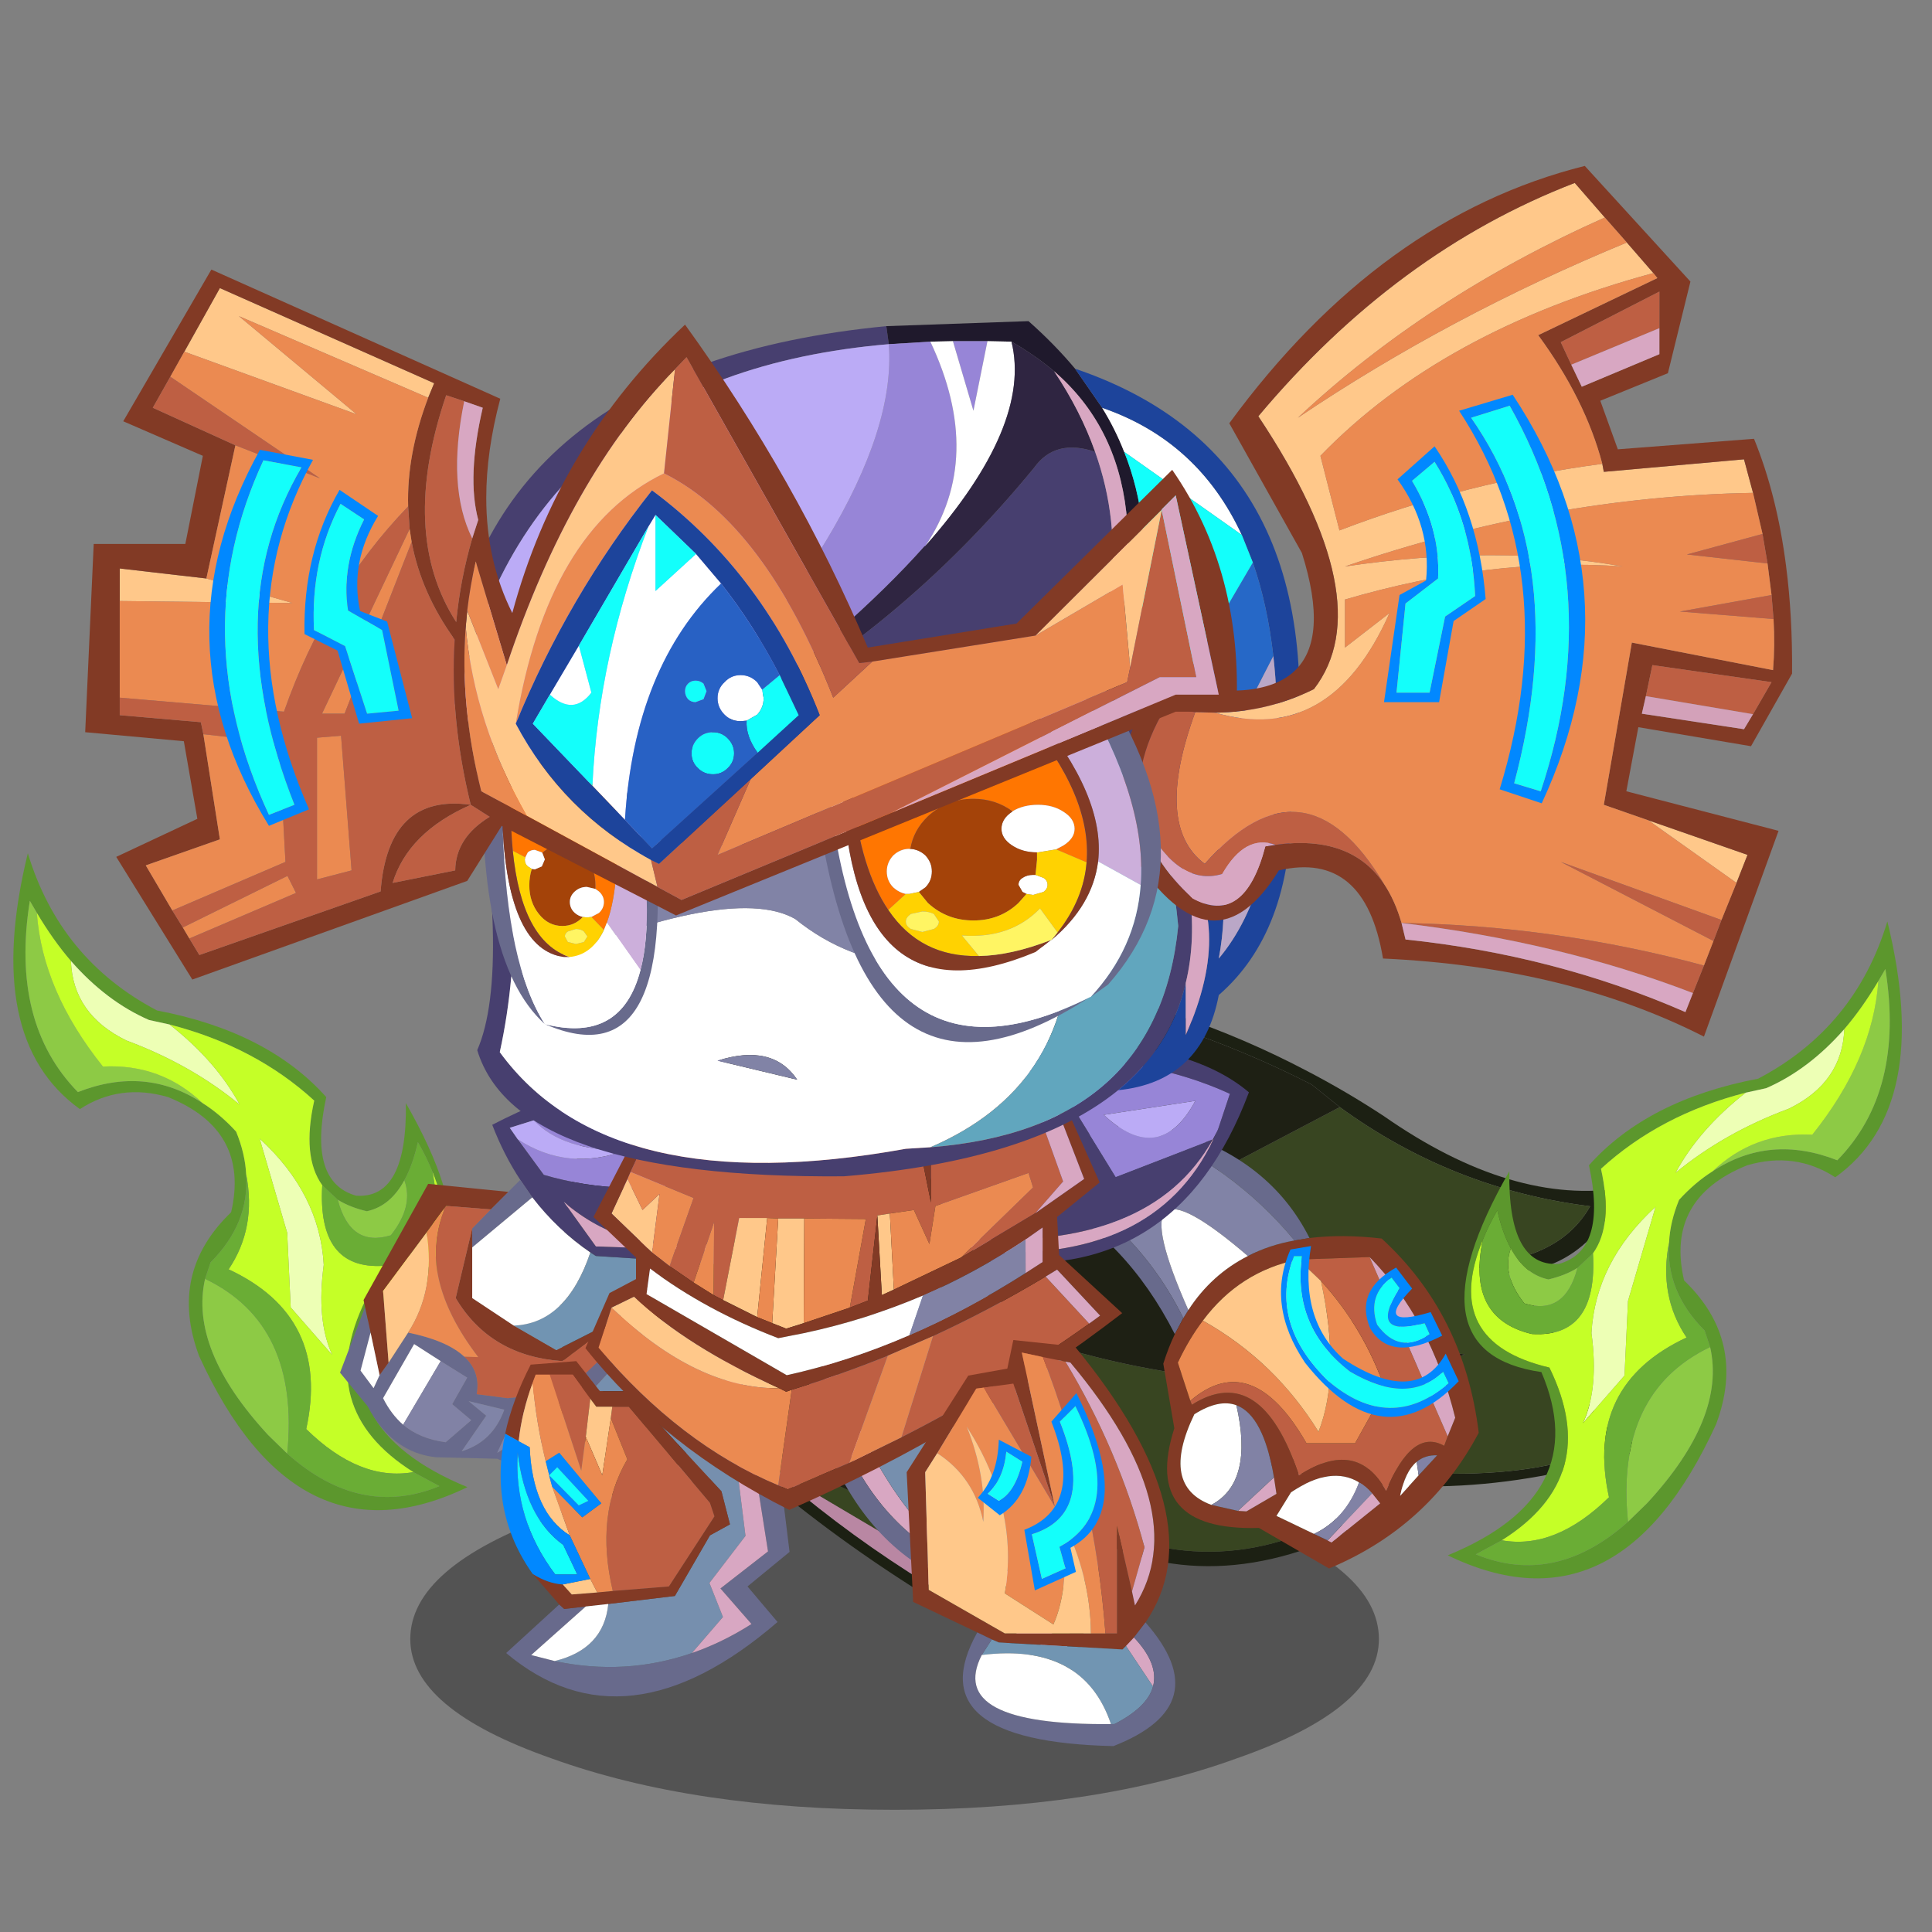 <svg xmlns:ffdec="https://www.free-decompiler.com/flash" xmlns:xlink="http://www.w3.org/1999/xlink" ffdec:objectType="frame" height="90" width="90" xmlns="http://www.w3.org/2000/svg"><rect width="100%" height="100%" fill="#808080" stroke="none"/><use ffdec:characterId="30" height="183.2" transform="matrix(.418 0 0 .418 -1.946 7.729)" width="226.95" xlink:href="#a"/><defs><g id="a" transform="translate(4.65 -18.5)"><use ffdec:characterId="1" height="9.35" transform="matrix(2.172 0 0 4.092 45.729 163.443)" width="49.7" xlink:href="#b"/><use ffdec:characterId="6" height="69.9" transform="matrix(-1.116 0 0 1.116 52.1 95.1)" width="50.85" xlink:href="#c"/><use ffdec:characterId="11" height="74.4" transform="translate(60.43 103.637) scale(1.116)" width="110.95" xlink:href="#d"/><use ffdec:characterId="13" height="52.65" transform="translate(103.2 116.05) scale(1.116)" width="55.2" xlink:href="#e"/><use ffdec:characterId="15" height="30.15" transform="translate(90 143.45) scale(1.116)" width="30.35" xlink:href="#f"/><use ffdec:characterId="17" height="41.25" transform="translate(37.9 117.55) scale(1.116)" width="42.2" xlink:href="#g"/><use ffdec:characterId="19" height="38.25" transform="translate(55.8 146.4) scale(1.116)" width="28.85" xlink:href="#h"/><use ffdec:characterId="21" height="43.8" transform="translate(65.25 119.4) scale(1.116)" width="53.6" xlink:href="#i"/><use ffdec:characterId="23" height="40.55" transform="translate(101.05 149.35) scale(1.116)" width="26.8" xlink:href="#j"/><use ffdec:characterId="29" height="100.9" transform="translate(9.5 18.5) scale(1.116)" width="170.45" xlink:href="#k"/><use ffdec:characterId="6" height="69.9" transform="translate(161.35 102.7) scale(1.116)" width="50.85" xlink:href="#c"/></g><g id="l" fill-rule="evenodd"><path d="M26.45 24.95q5.7-3.75 12.45-1.1 6.75-6.9 4.8-19.1l-.7 1.2q-1.6 2.7-3.4 4.8-3.55 4.05-7.8 5.9l-2.05.45q-8.55 2.2-14.45 7.6 1.25 5.6-.8 8.45l-1.55 1.45q-1.2.75-2.9 1.15-2.35-.5-3.75-3.1-.85-1.55-1.35-3.8-.9 1.55-1.45 2.95Q-.7 42 10.15 44.55 15.5 55.45 5.4 61.8l-2.6 1.4q7.9 3.25 15.2-3.25l1.9-1.85q7.9-8.55 6.3-15.6l-.55-1.65q-3.9-3.9-3.55-8.8.1-2.05 1-4.25 1.6-1.75 3.35-2.85M11 34.2h.1q4.85-1.35 3-9.85Q19.95 17.8 31 15.7 40.7 10.6 43.9 0q4.55 18.55-5.2 25.55-4-2.6-8.8-1.2-8.2 3.3-6.3 11.5 6.3 6.05 3.2 14.35Q17.05 71.55 0 63.3q14.6-6 9.35-18.3-13.55-1.95-3.2-20.05Q6 34.45 11 34.2" fill="#5c972d"/><path d="m43 5.95.7-1.2q1.95 12.2-4.8 19.1-6.75-2.65-12.45 1.1Q30.6 21 36.4 21.3q6.05-7.55 6.6-15.35M26.2 42.5q1.6 7.05-6.3 15.6L18 59.95q-1.3-12.9 8.2-17.45M6.3 32.65q1.4 2.6 3.75 3.1 1.7-.4 2.9-1.15-1.25 4.8-5.3 3.55-2.3-2.9-1.35-5.5" fill="#8dca45"/><path d="m29.75 17.1 2.05-.45q4.25-1.85 7.8-5.9-.2 5.35-5.55 7.95-6.45 2.4-11.3 6.4 2.35-4.35 7-8m-12.1 28.25L13.5 50.1q1.6-3.45.85-9 .4-7.1 6.4-12.6L18 37.9l-.35 7.45" fill="#edffb5"/><path d="M26.45 24.95q-1.75 1.1-3.35 2.85-.9 2.2-1 4.25-1.05 5.35 1.75 9.5-10.2 4.75-7.75 15.95-5.35 5.25-10.7 4.3 10.1-6.35 4.75-17.25Q-.7 42 3.5 31.8q-1.65 7.85 4.9 9.4 6.6.4 6.1-8.05 2.05-2.85.8-8.45 5.9-5.4 14.45-7.6-4.65 3.65-7 8 4.85-4 11.3-6.4 5.35-2.6 5.55-7.95 1.8-2.1 3.4-4.8-.55 7.8-6.6 15.35-5.8-.3-9.95 3.65m-8.8 20.4L18 37.9l2.75-9.4q-6 5.5-6.4 12.6.75 5.55-.85 9l4.15-4.75" fill="#c5ff27"/><path d="M22.1 32.05q-.35 4.9 3.55 8.8l.55 1.65q-9.5 4.55-8.2 17.45-7.3 6.5-15.2 3.25l2.6-1.4q5.35.95 10.7-4.3-2.45-11.2 7.75-15.95-2.8-4.15-1.75-9.5M3.5 31.8q.55-1.4 1.45-2.95.5 2.25 1.35 3.8-.95 2.6 1.35 5.5 4.05 1.25 5.3-3.55l1.55-1.45q.5 8.45-6.1 8.05-6.55-1.55-4.9-9.4" fill="#6aad35"/></g><g id="m" fill-rule="evenodd"><path d="M41.15 69.8q1.2-6.8-2.55-14.65 14.25 9.45 28.15 2.8L61.9 52.4l-3.25-1.9q25.85 5.1 36.8-.6L92.6 47q-4-9.55-10.85-15 8.5-.4 11.55-5.8-13.75-1.7-25-9.9l-2.8-2.25Q39.65.85 7.45 3.35L8.7 2.2q32-2.25 56.15 10.4 4.05 2.1 7.85 4.6 12.9 9 24 7.15-3.9 8.5-11.95 8.5 5.5 5.45 8.3 12.7Q95.4 50 99.6 50.1q-18.1 6.5-35.9 2.65l5.45 5.95Q53.6 66.1 40.5 57.6q4.3 9 .8 15.4Q20.25 62.65 5.2 48.35q-4.55 4.9-6.5 10.7-13.4-14.9-5.15-43.15l1.5-1.3Q-9.9 29.7-8.5 40.65q1.2 9.4 7.1 15.8 1.35-4.2 4.1-7.15l2.85-2.5 5.5 5.2Q24.6 63.95 40.9 71.15l.25-1.35" fill="#1c2013" transform="translate(9.6 -1.85)"/><path d="M68.3 16.3q11.25 8.2 25 9.9-3.05 5.4-11.55 5.8 6.85 5.45 10.85 15l2.85 2.9q-10.95 5.7-36.8.6l3.25 1.9 4.85 5.55q-13.9 6.65-28.15-2.8Q42.35 63 41.15 69.8L11.05 52l-5.5-5.2q15.25 10.4 30.5 12.95l-11.2-9.35 8.9 3.35q-7.9-6.1-9.05-14.35 7.95 7.9 20.2 11.15L39.75 40.1q22.4 6.7 41.05.9-17.35-2.5-26.3-17.45l13.8-7.25" fill="#384521" transform="translate(9.6 -1.85)"/><path d="M5.55 46.8 2.7 49.3q-6.9-.7-11.2-8.65Q-9.9 29.7-4.95 14.6L7.45 3.35q32.2-2.5 58.05 10.7l2.8 2.25-13.8 7.25Q63.45 38.5 80.8 41q-18.65 5.8-41.05-.9l5.15 10.45Q32.65 47.3 24.7 39.4q1.15 8.25 9.05 14.35l-8.9-3.35 11.2 9.35Q20.8 57.2 5.55 46.8" fill="#1e2014" transform="translate(9.6 -1.85)"/><path d="m41.15 69.8-.25 1.35Q24.6 63.95 11.05 52l30.1 17.8" fill="#b987a3" transform="translate(9.6 -1.85)"/><path d="M2.7 49.3q-2.75 2.95-4.1 7.15-5.9-6.4-7.1-15.8 4.3 7.95 11.2 8.65" fill="#2e361d" transform="translate(9.6 -1.85)"/></g><g id="n" fill-rule="evenodd"><path d="m21.05 8.45 3.25.4.5.1q9.55 2.85 13.5 10.7l-1.5.25q-6.15-7.45-15.75-11.45m3.8 20.8Q20 19.7 11.5 15.25l.65-1.65q9.05 4.95 13.55 14.05l-.85 1.6" fill="#686a8c"/><path d="m36.8 19.9 1.5-.25q3.3-.4 7.2.05 8.25 7.55 9.7 19.4-5 9.4-14.95 13.55l-7-4.05q-11.75.35-8.45-9.95l-1.1-6.45q.5-1.6 1.15-2.95l.85-1.6.5-.8q2.3-3.55 5.95-5.4 2.1-1.1 4.65-1.55m-9.15 8q-1.4 1.85-2.5 4.2l1.25 3.8.15.4q6.9-4.35 10.7 7.05 5.8-3.75 8.7 1.55 2.6-6.3 5.8-4.5l.35-.95.75-1.85q-2.4-9.75-8.55-16.05l-7.1.25q-5.85 1.15-9.55 6.1M49.2 43.35l1.85-2q-1.2-.05-2.05.65-1.15.95-1.65 3.4l1.85-2.05M38.75 49.2l1.35.65.4.2 4.85-3.9-.8-1q-.6-.7-1.3-1.1-2.8-1.7-6.8 1L35 47.4l3.75 1.8m-4-5.65q-1.05-6.2-3.75-7.2-1.75-.65-4.2.9-3.45 7.15 1.7 9.05l2.65.6.85.05 3-1.75-.25-1.65" fill="#823a25"/><path d="m26.4 35.9-1.25-3.8q1.1-2.35 2.5-4.2 7.2 4.05 11.55 11.1 2.25-5.75.25-15.05 4.25 4.65 6.4 10.8l-3 5.4H38q-5.45-9.5-11.6-4.25" fill="#eb8a51"/><path d="M21.05 8.45q9.6 4 15.75 11.45-2.55.45-4.65 1.55Q18.7 9.9 26.2 26.85l-.5.8q-4.5-9.1-13.55-14.05 2.65-5.3 8.9-5.15" fill="#8183a6"/><path d="M32.15 21.45q-3.65 1.85-5.95 5.4-7.5-16.95 5.95-5.4M49 42l.2 1.35-1.85 2.05q.5-2.45 1.65-3.4m-10.25 7.2L35 47.4l1.45-2.35q4-2.7 6.8-1-1.35 3.65-4.5 5.15M28.5 46.3q-5.15-1.9-1.7-9.05 2.45-1.55 4.2-.9 1.75 7.7-2.5 9.95" fill="#fff"/><path d="M26.4 35.9q6.15-5.25 11.6 4.25h4.85l3-5.4q-2.15-6.15-6.4-10.8L37.2 21.8l7.1-.25 7.8 17.9-.35.95q-3.2-1.8-5.8 4.5-2.9-5.3-8.7-1.55-3.8-11.4-10.7-7.05l-.15-.4" fill="#be5f43"/><path d="M39.45 23.95q2 9.3-.25 15.05-4.35-7.05-11.55-11.1 3.7-4.95 9.55-6.1l2.25 2.15" fill="#ffc88a"/><path d="M44.3 21.55q6.15 6.3 8.55 16.05l-.75 1.85-7.8-17.9m.25 23.6.8 1-4.85 3.9-.4-.2 4.45-4.7m-9.8-1.6L35 45.2l-3 1.75-.85-.05 3.6-3.35" fill="#d8a7c2"/><path d="M49.2 43.35 49 42q.85-.7 2.05-.65l-1.85 2m-9.1 6.5-1.35-.65q3.15-1.5 4.5-5.15.7.4 1.3 1.1l-4.45 4.7M31 36.35q2.7 1 3.75 7.2l-3.6 3.35-2.65-.6q4.25-2.25 2.5-9.95" fill="#8182a5"/><path d="m29.1 8.95.1-.25 1.15-3.45q-8.05-3.7-18.65-3.5l7.25 11.8 9.7-3.75q-6.2 11.15-24.9 9.9-7.6-9.7.3-17.4L6.5.25Q24.95-1.1 32.25 5.1 25 24.45 5.65 21.85l-.8-.85q17.9 1.3 23.85-11.2v-.05l.4-.8" fill="#473f6f"/><path d="m28.65 9.8-9.7 3.75-7.25-11.8q10.6-.2 18.65 3.5L29.2 8.7l-.1.25-.45.85m-10.9-2.45q5.6 5.2 9.15-1.4l-9.15 1.4" fill="#9785d7"/><path d="M28.7 9.8Q22.75 22.3 4.85 21l-1.1-1.3q18.7 1.25 24.9-9.9h.05" fill="#d8a7c2"/><path d="m17.75 7.35 9.15-1.4q-3.55 6.6-9.15 1.4" fill="#bbabf6"/><path d="m47.3 24.65-.8-1.05q-2.45 1.75-1.45 4.7 2.2 3.05 5.25.95l-.5-1.1q-5.75 1.55-2.5-3.5m1.25.05q-4 4.1 1.85 2.35l1.15 2.35q-5.2 2.7-7.2-.75-1.55-3.75 2.6-6.05l1.6 2.1m-11-3.25h-.8q-2.55 6.65 3.4 12.45 6.2 5.3 12.05.25L51.65 33q-3.5 3.4-9.3 0-5.8-4.45-4.8-11.55m.9-1q-1.2 7.3 3.2 11.25 7.3 4.8 10.25-.5l1.3 2.75q-7.6 7.95-15.35-1.85-3.9-5.8-1.45-11.3l2.05-.35" fill="#0188ff"/><path d="M47.3 24.65q-3.25 5.05 2.5 3.5l.5 1.1q-3.05 2.1-5.25-.95-1-2.95 1.45-4.7l.8 1.05m-9.75-3.2q-1 7.1 4.8 11.55 5.8 3.4 9.3 0l.55 1.15q-5.85 5.05-12.05-.25-5.95-5.8-3.4-12.45h.8" fill="#13fffb"/></g><g id="o" fill-rule="evenodd"><path d="m1.45 8 .95-1.2q2.95 9.4 7.7 15.5l12.85 7.85-3.05-.25-9.7-5.3Q3.5 18.85 1.45 8" fill="#d8a7c2"/><path d="M19.9 29.9q-4-.6-9.55-2.65Q3 22 0 9.95L1.45 8Q3.5 18.85 10.2 24.6l9.7 5.3" fill="#686a8c"/><path d="M2.4 6.8q10.95-13 22.15-1.15 12.35 24.55-1.6 24.5L10.1 22.3Q5.35 16.2 2.4 6.8" fill="#768fae"/></g><g id="p" fill-rule="evenodd"><path d="M19.35 6.55 37 .7v11.75q-8.6 1.9-16.65-.45l-2.6-3.55q5 3.25 10.75 1.1-6.3.05-9.15-3" fill="#9785d7"/><path d="m17.75 8.45 2.6 3.55q8.05 2.35 16.65.45V.7L19.35 6.55l-2.4.75.8 1.15M18 12.5Q16.35 10 15.2 7q10.05-5.2 22.5-7 8.95 8.6.1 20.95l-4.3-.3-1.85-.15-6.1-.4-.55-.35q-3.3-2.25-5.8-5.5L18 12.5m19 6.4q-8.55 1.05-14.65-4.2l3.2 4.45 11.45.4v-.65" fill="#473f6f"/><path d="M37 18.9v.65l-11.45-.4-3.2-4.45q6.1 5.25 14.65 4.2" fill="#d8a7c2"/><path d="m18 12.5 1.2 1.75-6 5v-1.9l1.85-1.9 1.75-1.75 1.2-1.2m13.65 8 1.85.15-2.85 2.8-.9.9-2.25 2.2-.2.1-1.75.85 6.1-7m-10.4 16Q19.3 42 15.7 40.35l-6.1-.15q-4.4-.45-6.85-5.1L0 31.75l2.5-6.55.55 2.55-1 3.8 1.3 1.75.6-1.3.9-1.25 1.95-3q3.9.8 5.6 2.4 1.65 1.5 1.25 3.75l3.1.4q2.85-.4 3.95 1l.55 1.2m-11.2-5.9L7.4 28.9l-3.1 5.4q.8 1.6 2 2.65 1.65 1.4 4.25 1.75l2.55-2.2-1.9-1.6 1.5-2.65-2.65-1.65m7.75 4.6-2.1 4.55 4.15-2.5-2.05-2.05m-4.95-.6 1.75 1.45-2.45 3.55q3.1-.95 4.25-4.15l-3.55-.85" fill="#686a8c"/><path d="M30.65 23.45q2.15 3.35.85 7.15l-10.25 5.9-.55-1.2 9.05-5.45v-5.5l.9-.9M2.5 25.2l-.15-.7L8.8 12.9l8 .8-1.75 1.75-4.45-.35-.15.2-1.8 2.45L4.3 23.6l.55 7.15-.9 1.25-.9-4.25-.55-2.55m23.05 2.3 1.75-.85.05.05-5.15 3.9q-7.2-.5-10.65-6.3l1.65-6.95v6.95l4.15 2.75 4.25 2.45 3.95-2" fill="#823a25"/><path d="m25 19.75.55.35 6.1.4-6.1 7-3.95 2-4.25-2.45q5.25-.2 7.65-7.3" fill="#7194b2"/><path d="M29.75 24.35v5.5L20.7 35.3q-1.1-1.4-3.95-1l-3.1-.4q.4-2.25-1.25-3.75l1.4.05q-6.2-8.1-3.35-14.9l.15-.2 4.45.35-1.85 1.9-1.65 6.95Q15 30.1 22.2 30.6l5.15-3.9.25-.25-.1.1 2.25-2.2" fill="#be5f43"/><path d="M19.35 6.55q2.85 3.05 9.15 3-5.75 2.15-10.75-1.1l-.8-1.15 2.4-.75" fill="#bbabf6"/><path d="M4.85 30.75 4.3 23.6l4.35-5.85q.9 5.75-1.85 10l-1.95 3" fill="#ffc88a"/><path d="M19.2 14.25q2.5 3.25 5.8 5.5-2.4 7.1-7.65 7.3L13.2 24.3v-5.05l6-5M3.95 32l-.6 1.3-1.3-1.75 1-3.8.9 4.25m2.35 4.95q-1.2-1.05-2-2.65l3.1-5.4 2.65 1.7-3.75 6.35" fill="#fff"/><path d="m8.65 17.75 1.8-2.45Q7.6 22.1 13.8 30.2l-1.4-.05q-1.7-1.6-5.6-2.4 2.75-4.25 1.85-10" fill="#eb8a51"/><path d="m6.3 36.95 3.75-6.35 2.65 1.65-1.5 2.65 1.9 1.6-2.55 2.2q-2.6-.35-4.25-1.75" fill="#8182a5"/><path d="m12.85 34.6 3.55.85q-1.15 3.2-4.25 4.15l2.45-3.55-1.75-1.45m4.95.6 2.05 2.05-4.15 2.5 2.1-4.55" fill="#8084a7"/></g><g id="q" fill-rule="evenodd"><path d="m23.6 4.1 3 1.4 2.25 18.3-4.2 3.45 3 3.55Q12.45 43.9.55 33.9l5.3-4.85.5.45 2.15-.25-5.45 4.85 2.35.6q7.05 1.5 13.7-.8 3.05-1.05 5.95-2.9l-3.1-3.55 4.75-3.7L23.6 4.1M8.5 5.95 14.8 0l.9.45-6.2 6.8-1-1.3" fill="#686a8c"/><path d="m15.7.45 6.4 2.95 2.35 18.8-3.6 4.7 1.35 3.4-3.1 3.6q-6.65 2.3-13.7.8 4.9-1.2 5.35-5.7l6.65-.8 3.5-6.05 2-1.1-.85-3.3-9.25-10H9.9l-.4-.5 6.2-6.8" fill="#768fae"/><path d="M5.85 29.05 3.2 26q1.5.95 3 1.05l.9 1 2.55-.2 1.55-.15 5.6-.45 4.55-7-.45-1.35-8.1-9.6H9.55l-.6-.8L7.2 6.1H3.5l-.3.8q-1.1 3-1.4 5.85L.45 12Q1.15 8.7 3 5.1l4.55-.35.95 1.2 1 1.3.4.5h2.9l9.25 10 .85 3.3-2 1.1-3.5 6.05-6.65.8-2.25.25-2.15.25-.5-.45" fill="#823a25"/><path d="m22.1 3.4 1.5.7 3.1 19.65-4.75 3.7 3.1 3.55q-2.9 1.85-5.95 2.9l3.1-3.6-1.35-3.4 3.6-4.7L22.1 3.4" fill="#d8a7c2"/><path d="M4.9 6.1h2.3l1.75 2.4-.45 3.8-.45 3.4L4.9 6.1m6.25 3.2h1.65l8.1 9.6.45 1.35-4.55 7-5.6.45q-1.8-7.6 1.45-13.15L11 10.45l.15-1.15" fill="#be5f43"/><path d="m8.5 12.3.45-3.8.6.8h1.6L11 10.45l-.85 5.7L8.5 12.3m1.15 15.55-2.55.2-.9-1 2.75-.55.7 1.35M3.2 6.9q.35 4 1.3 7.85l.35 1.4v.05l.3 1.1 1.75 4.85q-3.7-2.3-4-8.8l-1.1-.6Q2.1 9.9 3.2 6.9" fill="#ffc88a"/><path d="m4.9 6.1 3.15 9.6.45-3.4 1.65 3.85.85-5.7 1.65 4.1Q9.4 20.1 11.2 27.7l-1.55.15-.7-1.35-2.05-4.35-1.75-4.85 3 3.05 1.9-1.4-4.2-5.05-1.35.85Q3.55 10.9 3.2 6.9l.3-.8h1.4" fill="#eb8a51"/><path d="M10.75 29q-.45 4.5-5.35 5.7l-2.35-.6 5.45-4.85 2.25-.25" fill="#fff"/><path d="m4.5 14.75 1.35-.85 4.2 5.05-1.9 1.4-3-3.05-.3-1.1v-.05l2.95 3 .95-.45-3.1-3.35-.8.8-.35-1.4" fill="#0189ff"/><path d="m4.85 16.15.8-.8 3.1 3.35-.95.45-2.95-3m2.8 9.9h-2.2q-4.15-5.5-3.75-12.2.75 6.5 4.55 9.25l1.4 2.95" fill="#13fffb"/><path d="M3.2 26Q-1.2 19.8.45 12l1.35.75 1.1.6q.3 6.5 4 8.8l2.05 4.35-2.75.55q-1.5-.1-3-1.05m4.45.05-1.4-2.95q-3.8-2.75-4.55-9.25-.4 6.7 3.75 12.2h2.2" fill="#0188ff"/></g><g id="r" fill-rule="evenodd"><path d="M21.85 14.7h-2.6l-1.1-.05h-2.8l-1.6 8.2-.95-.5.05-7.3-2.05 6.05-2.4-1.65 2.4-6.8-6.3-2.6L8.4 1.7 32 .65l2.5 12.45V.55L43.8.1 47.7 11l-2.75 3.15-7.45 4.45 7.2-7-.45-1.45-9.3 3.3-.6 3.8-1.55-3.4-2.4.35-1.25.2-.95 8.5-1.8.7 1.6-8.85-6.15-.05M20.6 31.8q4.9-1.5 9.6-3.4l-3.85 10.7-6.15 2.65-.95-.4 1.35-9.55m14.1-5.35q5.75-2.65 11.25-5.95l4.35 4.7q-8.9 6.35-18.75 11.35l3.15-10.1" fill="#be5f43"/><path d="M19.25 14.7h2.6l-.05 10.45-1.75.55-1.4-.55.6-10.45m9.9-.3 1.25-.2.4 7.6-1.2.55-.45-7.95m-15.4 8.45 1.6-8.2h2.8l-1 9.9-3.4-1.7M4.2 10.75l1.5 3.1 1.7-1.6-.75 5.85-4.05-3.9 1.6-3.45M2.6 23.6l2.25-1.1q5.3 5 14.5 9.15-8.25.1-16.75-8.05" fill="#ffc88a"/><path d="m21.85 14.7 6.15.05-1.6 8.85-4.6 1.55.05-10.45m8.55-.5 2.4-.35 1.55 3.4.6-3.8 9.3-3.3.45 1.45-7.2 7-6.7 3.2-.4-7.6M4.5 10.05l6.3 2.6-2.4 6.8-1.75-1.35.75-5.85-1.7 1.6-1.5-3.1.3-.7m6.3 11.05 2.05-6.05-.05 7.3-2-1.25m7.35-6.45 1.1.05-.6 10.45-1.5-.6 1-9.9M2.6 23.6q8.5 8.15 16.75 8.05l.7.35.55-.2-1.35 9.55Q9.45 37.25 1.3 27.6l1.3-4" fill="#eb8a51"/><path d="m26.4 23.6 1.8-.7.95-8.5.45 7.95 1.2-.55 6.7-3.2 7.45-4.45 4.85-3.4L45.65 0h.75l4.95 11.1-4.25 3.45.2 3.8 6.3 5.8Q38.25 35.95 20.35 43.8 7.85 37.55 0 27.65l2.4-5.5 2.65-1.4V18.6L.8 14.55 7.4 1.8l1-.1-3.9 8.35-.3.7-1.6 3.45 4.05 3.9 1.75 1.35 2.4 1.65 2 1.25.95.5 3.4 1.7 1.5.6 1.4.55 1.75-.55 4.6-1.55M34.5.55V13.1L32 .65l2.5-.1m-.8 21.85q-5.75 2.45-11.9 3.75l-2.55.5q-7.3-2.8-12.8-6.95l-.35 2.55 14 8.1q6.15-1.35 12.25-4 5.8-2.5 11.6-6.2l1.7-1.1V15.6l-1.7 1.2Q39 20.1 33.7 22.4m-14.35 9.25q-9.2-4.15-14.5-9.15L2.6 23.6l-1.3 4q8.15 9.65 17.95 13.75l.95.4 6.15-2.65 5.2-2.55q9.85-5 18.75-11.35l1.1-.8-4.3-4.6-1.15.7q-5.5 3.3-11.25 5.95l-4.5 1.95q-4.7 1.9-9.6 3.4l-.55.2-.7-.35" fill="#823a25"/><path d="M32.35 26.35q-6.1 2.65-12.25 4l-14-8.1.35-2.55q5.5 4.15 12.8 6.95l2.55-.5q6.15-1.3 11.9-3.75l-1.35 3.95" fill="#fff"/><path d="M44.95 14.15 47.7 11 43.8.1l1.85-.1 4.15 10.75-4.85 3.4m-1 2.65 1.7-1.2v3.45l-1.7 1.1V16.8m2 3.7 1.15-.7 4.3 4.6-1.1.8-4.35-4.7" fill="#d8a7c2"/><path d="M33.7 22.4q5.3-2.3 10.25-5.6v3.35q-5.8 3.7-11.6 6.2l1.35-3.95" fill="#8182a5"/><path d="m30.2 28.4 4.5-1.95-3.15 10.1-5.2 2.55 3.85-10.7" fill="#e6864f"/></g><g id="s" fill-rule="evenodd"><path d="m7.7 4.75-.75.1-3.9 6.45-1.2 1.9.35 11.75 7.6 4.35H21V18.55l1.5 6.55.3 1.4q5.95-9.45-6.45-24.25l-.5-.1-2.25-.45-2.1-.45 3.3 15.4-4.15-12.3-2.95.4M7.05 29.2l-6.4-3.05L0 13.2l6.15-9.65 3.9-.7.6-2.85 6.15.65q14.15 17.2 7.05 27.55l-1.15 1.5-.8.85-.35.35-12.35-.7-.7-.3-1.45-.7" fill="#823a25"/><path d="m3.05 11.3 3.9-6.45.75-.1 7.1 11.9-3.3-15.4 2.1.45q5.2 13.45 6.25 27.6H18.4q-.05-5.8-2.85-11.35.8 6.65-.9 10.45L9.8 25.3Q11.25 16.85 6 8.65q1.95 4.9 1.65 9.5-.9-4.45-4.6-6.85" fill="#eb8a51"/><path d="m7.7 4.75 2.95-.4 4.15 12.3-7.1-11.9m5.9-3.05 2.25.45q5.3 8.8 7.9 18.55l-1.25 4.4-1.5-6.55V29.3h-1.15Q18.8 15.15 13.6 1.7" fill="#be5f43"/><path d="m15.85 2.15.5.1q12.4 14.8 6.45 24.25l-.3-1.4 1.25-4.4q-2.6-9.75-7.9-18.55m6.05 28.4.8-.85q2.5 2.65 1.9 4.9l-2.7-4.05" fill="#d8a7c2"/><path d="M18.4 29.3H9.8l-7.6-4.35-.35-11.75 1.2-1.9q3.7 2.4 4.6 6.85.3-4.6-1.65-9.5 5.25 8.2 3.8 16.65l4.85 3.1q1.7-3.8.9-10.45 2.8 5.55 2.85 11.35" fill="#ffc88a"/><path d="m8.5 29.9.7.3 12.35.7.35-.35 2.7 4.05q-.55 2.05-3.85 3.75h-.35q-2.75-8.15-12.9-6.9l1-1.55" fill="#7195b2"/><path d="m7.05 29.2 1.45.7-1 1.55q-3.6 7.05 12.9 6.9h.35q3.3-1.7 3.85-3.75.6-2.25-1.9-4.9l1.15-1.5q7.25 8.25-3.2 12.35Q.95 40.1 7.05 29.2" fill="#686a8c"/><path d="M7.5 31.45q10.15-1.25 12.9 6.9-16.5.15-12.9-6.9" fill="#fff"/><path d="m11.55 12.15-1.6-1q-.25 2.7-1.85 4.2l1.1.7q1.65-.85 2.35-3.9m.2 6.8q6.05-2.3 2.7-10.8l2.5-2.85q5.95 11.9-.6 15.45l.55 2.4L12.8 25l-1.05-6.05m5.1-12.35L15.3 8.15Q19 17.4 12.5 19.4l1 4.45 2.35-1.05-.6-2.15q6.7-3.65 1.6-14.05M9.2 9.95l3.25 1.7Q12.1 15.8 9.3 17.5l-2.2-1.75q2-2.1 2.1-5.8" fill="#0188ff"/><path d="M11.55 12.15q-.7 3.05-2.35 3.9l-1.1-.7q1.6-1.5 1.85-4.2l1.6 1m5.3-5.55q5.1 10.4-1.6 14.05l.6 2.15-2.35 1.05-1-4.45q6.5-2 2.8-11.25l1.55-1.55" fill="#13fffb"/></g><g id="t" fill-rule="evenodd"><path d="m37.1 54.05-1.2-1.8Q39.35 19.95 80 16l.25 1.8Q44 20.9 37.1 54.05m66.05 38.25q-8.65 7.05-27.4 8.6-32.7.25-36.6-12.6 3.55-8.15-.9-32.75l2.35 2.7q2.8 12.15 1.95 22.7-.35 3.9-1.15 7.55 10.95 15 40.55 9.65L84.4 98q22.75-1.8 24.75-22.1-1.15-12.05-6.5-21.75 2.1-5.35 2.8-10.3l4.65 6.85.85-1.45L112 61.9l-.35.7-2.45 6.2 1 3 .05.35q.7 5.15-.35 9.45-1.45 6.35-6.75 10.7m-39.9-36.25Q81 46.9 94.75 30.15q2.1-2.95 6.1-1.6 4.85 13.6-3.6 28.75-29 15.9-46.9 7.9l2.3-1.6q5.7-3.85 10.6-7.55" fill="#473f6f"/><path d="m80 16 14.2-.5q2.6 2.3 4.65 4.75l2.7 3.9q1.3 2.1 2.2 4.4 2.8 7.05 1.7 15.3-.7 4.95-2.8 10.3l-1.95 1.2q8.5-24.15-3.95-34.85-1.9-1.6-4.25-2.95l-2.4-.05h-3.45l-2.25.05-4.15.25L80 16" fill="#1f192c"/><path d="M86.65 17.5h3.45l-1.4 6.95-2.05-6.95m-6.4.3 4.15-.25q5.45 11.55-.5 20.4l-.1.05q-7.3 8.2-20.55 18.05-4.9 3.7-10.6 7.55 28.85-29.4 27.6-45.8" fill="#9785d7"/><path d="m90.1 17.5 2.4.05q2.05 8.35-8.6 20.4 5.95-8.85.5-20.4l2.25-.05 2.05 6.95 1.4-6.95m13.65 11.05q-.9-2.3-2.2-4.4 9.6 3.3 13.95 12.7l-11.75-8.3m-5.4 48.4Q98.25 92.05 84.4 98l-2.45.15q-29.6 5.35-40.55-9.65.8-3.65 1.15-7.55Q64.2 71.4 70.9 75.2q10.5 8.5 27.45 1.75m-35.2 12.4 7.95 1.9q-2.45-3.65-7.95-1.9" fill="#fff"/><path d="M92.5 17.55q2.35 1.35 4.25 2.95 2.65 3.95 4.1 8.05-4-1.35-6.1 1.6Q81 46.9 63.25 56.05 76.5 46.2 83.8 38l.1-.05q10.65-12.05 8.6-20.4" fill="#2f2541"/><path d="M98.85 20.25q26.7 9.05 21.6 43.4 0 12.85-7.25 19.15-1.65 8.65-10.05 9.5 5.3-4.35 6.75-10.7v5.2q5-11.25-.7-18l2.45-6.2q3.05 8.6 1.55 16.55 5.85-6.95 5.85-21.55.05-4.6-.4-8.65-.6-5.2-2.05-9.35l-1.1-2.75q-4.35-9.4-13.95-12.7l-2.7-3.9" fill="#1d449b"/><path d="M96.75 20.5q12.45 10.7 3.95 34.85l-.75.4-2.7 1.55q8.45-15.15 3.6-28.75-1.45-4.1-4.1-8.05m12.45 48.3q5.7 6.75.7 18v-5.2q1.05-4.3.35-9.45l-.05-.35-1-3" fill="#d8a7c2"/><path d="M116.6 39.6q1.45 4.15 2.05 9.35L112 61.9l-1.05-12.65 5.65-9.65" fill="#2668c7"/><path d="M105.45 43.85q1.1-8.25-1.7-15.3l11.75 8.3 1.1 2.75-5.65 9.65-.85 1.45-4.65-6.85" fill="#13fffb"/><path d="m38.25 55.55-1.15-1.5Q44 20.9 80.25 17.8q1.25 16.4-27.6 45.8l-2.3 1.6Q45 62.8 40.6 58.25l-2.35-2.7" fill="#bbabf6"/><path d="m112 61.9 6.65-12.95q.45 4.05.4 8.65 0 14.6-5.85 21.55 1.5-7.95-1.55-16.55l.35-.7" fill="#baa7c7"/><path d="m100.7 55.35 1.95-1.2q5.35 9.7 6.5 21.75-2 20.3-24.75 22.1 13.85-5.95 13.95-21.05l.5-.2q5.45-9.45 1.1-21l.75-.4" fill="#61a6be"/><path d="M50.35 65.2q17.9 8 46.9-7.9l2.7-1.55q4.35 11.55-1.1 21l-.5.2Q81.4 83.7 70.9 75.2q-6.7-3.8-28.35 5.75.85-10.55-1.95-22.7 4.4 4.55 9.75 6.95m12.8 24.15q5.5-1.75 7.95 1.9l-7.95-1.9" fill="#8183a6"/><path d="m151.5 29.75.15.8 14-1.25.9 3.35Q146.15 33 125.8 40q15.15-2.25 27.75 0-13.25-.95-27.75 3.3v4.8l4.45-3.45q-5.9 13.3-17.4 9.95 5.2-.05 9.85-2.35 6.75-8.75-5.55-27.25 13.8-16.45 31.6-23.3l3 3.45q-17.8 7.95-30.65 20 15.15-10.2 32.85-17.5l2.65 3.05q-21.1 5.7-33.25 18.25l1.9 7.45q12.65-4.85 26.25-6.65m4.6 35.6 9.9 3.45-1.1 2.8-8.8-6.25" fill="#ffc88a"/><path d="m166.55 32.65-.9-3.35-14 1.25-.15-.8q-1.7-6.45-6.4-12.85l11.9-5.7-.4-.5-2.65-3.05-2.2-2.5-3-3.45q-17.8 6.85-31.6 23.3 12.3 18.5 5.55 27.25-4.65 2.3-9.85 2.35l-2-.05-3-.4q-3.5 5.9-2.3 11.05.95 4.2 5.05 7.95 5.15 2.8 7.25-5.2l1-.15q7.5-1.05 10.85 3.9 1.1 1.65 1.75 3.9l.4 1.65q14.9 1.55 27.95 7.25l.75-1.9 1.1-2.75.95-2.45.8-2.1 1.5-3.7 1.1-2.8-9.9-3.45-4.45-1.55 2.8-16.2 14.1 2.75q.2-2.45.05-5.1l-.2-2.4-.4-3.15-.5-2.95-.95-4.1m3.9 18.05-4.1 7.25-11.25-1.9-1.2 6.4 15.2 3.95-7.45 20.55Q148 80 129.6 79.15q-1.8-10.8-10.4-8.8Q112.65 81 104.75 69q-3.2-11 2.75-17.45 19.45 4.3 14-12.9l-7.25-12.95q15.1-20.6 35.5-25.7l10.55 11.55-2.25 9.15-6.75 2.75 1.75 4.85 13.6-1.05q2.3 5.65 3.2 12.7.65 5 .6 10.75m-3.9 4.05 1.85-3.2-11.9-1.7-.65 3.1-.4 1.75 10.2 1.55.9-1.5m-18.15-34.9 1.05 2.2 7.75-3.25v-6.25l-9.85 5.05 1.05 2.25" fill="#823a25"/><path d="M151.5 29.75q-13.6 1.8-26.25 6.65l-1.9-7.45Q135.5 16.4 156.6 10.7l.4.5-11.9 5.7q4.7 6.4 6.4 12.85m2.45-22.1q-17.7 7.3-32.85 17.5 12.85-12.05 30.65-20l2.2 2.5m-41.1 46.95q11.5 3.35 17.4-9.95l-4.45 3.45v-4.8q14.5-4.25 27.75-3.3-12.6-2.25-27.75 0 20.35-7 40.75-7.35l.95 4.1-7.55 2.05 8.05.9.4 3.15-9.15 1.65 9.35.75q.15 2.65-.05 5.1l-14.1-2.75-2.8 16.2 4.45 1.55 8.8 6.25-1.5 3.7-16.05-5.8 15.25 7.9-.95 2.45q-14.85-4-30.2-4.25-.65-2.25-1.75-3.9-7.95-13.3-17.9-2-5.1-3.8-.95-15.15l2 .05" fill="#eb8a51"/><path d="m167.5 36.75.5 2.95-8.05-.9 7.55-2.05m.9 6.1.2 2.4-9.35-.75 9.15-1.65m-5 32.45-.8 2.1-15.25-7.9 16.05 5.8m-1.75 4.55-1.1 2.75q-13.25-5.1-29.1-7 15.35.25 30.2 4.25M129.7 71.7q-3.35-4.95-10.85-3.9-3-1.1-5.3 2.9-4.45 1.35-8-5.5-1.2-5.15 2.3-11.05l3 .4q-4.15 11.35.95 15.15 9.95-11.3 17.9 2m26.15-18.75.65-3.1 11.9 1.7-1.85 3.2-10.7-1.8m-7.45-33.1-1.05-2.25 9.85-5.05v3.65l-8.8 3.65" fill="#be5f43"/><path d="m155.85 52.95 10.7 1.8-.9 1.5-10.2-1.55.4-1.75" fill="#d3a1b9"/><path d="m160.55 82.6-.75 1.9q-13.05-5.7-27.95-7.25l-.4-1.65q15.85 1.9 29.1 7m-41.7-14.8-1 .15q-2.1 8-7.25 5.2-4.1-3.75-5.05-7.95 3.55 6.85 8 5.5 2.3-4 5.3-2.9m38.35-51.6v2.6l-7.75 3.25-1.05-2.2 8.8-3.65" fill="#d8a7c2"/><path d="m131.25 42.85 2.65-1.45q.55-5.4-2.85-10.1l3.7-3.3q4.4 6.45 5.1 15.25l-3.2 2.2-1.45 8.1h-5.5l1.55-10.7m.6.85-.9 8.9h3.3l1.55-7.6 3-2.05q-.35-7.5-4.05-13.4l-2.25 1.9q2.85 4.75 2.6 9.75l-3.25 2.5m10.7-20.85q12.85 19.4 2.9 40.8l-4.2-1.4q6.6-21.55-4.05-37.8l5.35-1.6m-.3 1.1-3.85 1.2q10.15 14.55 4.3 36.5l2.65.8q6.9-20.75-3.1-38.5" fill="#0188ff"/><path d="m131.85 43.7 3.25-2.5q.25-5-2.6-9.75l2.25-1.9q3.7 5.9 4.05 13.4l-3 2.05-1.55 7.6h-3.3l.9-8.9m10.4-19.75q10 17.75 3.1 38.5l-2.65-.8q5.85-21.95-4.3-36.5l3.85-1.2" fill="#13fffb"/><path d="m99.4 52.25 1.9-.85q11.8 17.95.85 30.35L100.4 83q4.55-4.9 5-11.2.65-8.45-6-19.55m.85 30.8q-22.5 14.6-27.1-18.7l1.3-.6q3.75 30.3 25.8 19.3" fill="#686a8c"/><path d="m94.75 54.4 4.65-2.15q6.65 11.1 6 19.55l-4.25-2.35q.75-6.5-6.4-15.05" fill="#ccafdb"/><path d="m76.65 62.75 17.1-7.85q6.8 7.95 6.25 14.65l-3.05-1.3.75-.4q1.1-.7 1.1-1.65 0-1-1.1-1.7-1.05-.7-2.55-.7-1.5 0-2.55.65-1.7-1.25-3.9-1.25-2.65 0-4.55 1.75-1.45 1.4-1.75 3.25h-.1q-.9 0-1.6.65-.65.7-.65 1.6 0 .95.65 1.6.55.5 1.25.65l-1.75 1.6q-2.75-4.05-3.55-11.55" fill="#ff7601"/><path d="M100.4 83h-.05l-.1.05q-22.05 11-25.8-19.3l1.25-.55q1.45 22.75 19.2 15.3l1.55-1.2h.05q4.1-3.45 4.65-7.85l4.25 2.35q-.45 6.3-5 11.2m-7.8-18.55q1.05-.65 2.55-.65 1.5 0 2.55.7 1.1.7 1.1 1.7 0 .95-1.1 1.65l-.75.4-1.8.3h-.1q-1.45 0-2.5-.7T91.5 66.2q0-1 1.05-1.7l.05-.05M82.4 68.2q.85.05 1.5.65.65.7.65 1.6 0 .95-.65 1.6l-.65.45-.95.2h-.35q-.7-.15-1.25-.65-.65-.65-.65-1.6 0-.9.65-1.6.7-.65 1.6-.65l.1.05v-.05M94 72.7l-.4-.2-.4-.7q0-.45.4-.7.45-.3 1.05-.3h.25l.8.3q.4.25.4.7 0 .4-.4.7l-1.05.3-.65-.1" fill="#fff"/><path d="m92.6 64.45-.05.05q-1.05.7-1.05 1.7 0 .95 1.05 1.65t2.5.7v.75l-.15 1.5h-.25q-.6 0-1.05.3-.4.25-.4.7l.4.7.4.2-.8.9q-1.85 1.75-4.5 1.75t-4.55-1.75l-.9-1.1.65-.45q.65-.65.65-1.6 0-.9-.65-1.6-.65-.6-1.5-.65.3-1.85 1.75-3.25 1.9-1.75 4.55-1.75 2.2 0 3.9 1.25" fill="#a44309"/><path d="m96.95 68.25 3.05 1.3q-.3 3.7-2.9 7l-1.75-2.4q-2.95 3.05-7.8 2.7l1.7 2.05q-5.85.15-9.05-4.6l1.75-1.6h.35l.95-.2.9 1.1q1.9 1.75 4.55 1.75t4.5-1.75l.8-.9.65.1 1.05-.3q.4-.3.4-.7 0-.45-.4-.7l-.8-.3.15-1.5v-.75h.1l1.8-.3m-11.7 7.2-.5-.75q-.5-.25-1.15-.25l-1.15.25q-.5.35-.5.75 0 .45.5.75l1.15.3 1.15-.3q.5-.3.5-.75" fill="#ffd201"/><path d="m75.7 63.2.95-.45q.8 7.5 3.55 11.55 3.2 4.75 9.05 4.6 3.2-.05 7.2-1.6l-1.55 1.2q-17.75 7.45-19.2-15.3m18.05-8.3 1-.5q7.15 8.55 6.4 15.05-.55 4.4-4.65 7.85l.6-.75q2.6-3.3 2.9-7 .55-6.7-6.25-14.65" fill="#823a25"/><path d="M85.25 75.45q0 .45-.5.75l-1.15.3-1.15-.3q-.5-.3-.5-.75 0-.4.5-.75l1.15-.25q.65 0 1.15.25l.5.75m4 3.45-1.7-2.05q4.85.35 7.8-2.7l1.75 2.4-.6.75h-.05q-4 1.55-7.2 1.6" fill="#fff563"/><path d="m54.95 63.5 1.65.65Q59.75 91.7 45.9 85.7q7.65 1.95 9.55-5.4 1.5-5.65-.5-16.8M45.9 85.7q-7.2-6.5-6.05-28.45l1.85.75-.05 6.2v.3l.05 1.8q.4 13.45 4.2 19.4" fill="#686a8c"/><path d="M54.95 63.5q2 11.15.5 16.8l-3.35-4.75q1.5-4.1.85-12.9l2 .85" fill="#ccafdb"/><path d="m42.75 58.45 10.2 4.2q.65 8.8-.85 12.9l-.3.75-1.25-1.3.75-.4q.5-.45.5-1.1 0-.6-.5-1.05l-.35-.25v-.35q0-1.7-1-2.85-.95-1.2-2.3-1.2-1.15 0-2 .8l-.05-.05-.7-.25q-.4 0-.7.25l-.25.5-1.25-.65q-.4-4.15.05-9.95" fill="#ff7601"/><path d="M45.65 68.6q.85-.8 2-.8 1.35 0 2.3 1.2 1 1.15 1 2.85v.35l-.85-.2q-.7 0-1.2.45t-.5 1.05q0 .65.5 1.1.35.3.8.4-.85.9-2.05.9-1.4 0-2.35-1.2-.95-1.2-.95-2.85 0-.9.25-1.65l.3.05.7-.3.3-.7-.25-.65" fill="#a44309"/><path d="M55.45 80.3q-1.9 7.35-9.55 5.4-3.8-5.95-4.2-19.4.65 11.95 6.1 12.7h.55q2.25-.2 3.45-2.7l.3-.75 3.35 4.75m-4.5-8.1.35.25q.5.45.5 1.05 0 .65-.5 1.1l-.75.4-.45.05-.4-.05q-.45-.1-.8-.4-.5-.45-.5-1.1 0-.6.5-1.05.5-.45 1.2-.45l.85.2m-6.35-2-.4-.25q-.3-.25-.3-.7l.05-.2.25-.5q.3-.25.7-.25l.7.25.05.05.25.65-.3.7-.7.3-.3-.05" fill="#fff"/><path d="m50.55 75 1.25 1.3q-1.2 2.5-3.45 2.7-4.75-1.6-5.65-10.6l1.25.65-.05.2q0 .45.3.7l.4.25q-.25.75-.25 1.65 0 1.65.95 2.85.95 1.2 2.35 1.2 1.2 0 2.05-.9l.4.05.45-.05m-.4 1.95-.35-.5q-.3-.25-.8-.25l-.8.25q-.3.2-.3.5l.3.55.8.2.8-.2.35-.55" fill="#ffd201"/><path d="m50.15 76.95-.35.55-.8.2-.8-.2-.3-.55q0-.3.3-.5l.8-.25q.5 0 .8.25l.35.5" fill="#fff563"/><path d="m41.7 58 1.05.45q-.45 5.8-.05 9.95.9 9 5.65 10.6h-.55q-5.45-.75-6.1-12.7l-.05-1.8v-.3l.05-6.2" fill="#823a25"/><path d="m9.9 18.55 3.55-6.35 21.4 9.5-.6 1.45L15.35 15l11.75 9.8-17.2-6.25m-6.45 24.9V40.2l8.65 1 8.6 2.45-17.25-.2m34.7.95 3.1 7.85.85-2.4Q48.45 30.9 58.9 20.3l-1.1 10.4q-11.65 5.65-14.8 25 4.7 8.85 13.5 13.6l.65 2.7-13.05-7.1q-5.25-9.2-6.1-18.85l.15-1.65" fill="#ffc88a"/><path d="m34.25 23.15.6-1.45-21.4-9.5-3.55 6.35-1.4 2.5-1.75 3.1L15 27.9l-2.9 13.3-8.65-1v14.65l8.1.7.25 1.2 1.65 10.5-7.4 2.6 2.65 4.5 1.05 1.7.65 1.1 1 1.65 18.1-6.35q.75-9.8 9-8.65-6.25 2.75-7.8 7.8l6.25-1.25Q37 67.05 40.4 65l-1.9-1.2q-2.1-8.55-1.6-16.5-3.35-4.65-4.3-9.75l-.2-1.3-.15-2.25q-.15-5.2 2-10.85M3.8 25.5l8.8-15.15 28.85 12.9q-1.4 5.25-1.4 9.9 0 6.3 2.6 11.5Q47.2 27.8 59.9 15.85 71 31.2 78.15 48.1L93 45.7l15.55-15.35q7.1 10.25 6.4 24.15h-6.05L59 74.85 41.6 65.9l-3.45 5.5-27.45 9.85L3.1 69l8.1-3.8-1.35-7.75-9.85-.9.85-18.8H10l1.75-8.8L3.8 25.5m34.85 11.7.6-1.85q-1.15-4.3.45-11.2l-1.85-.65-1.8-.6q-4.7 13.8 1 22.65.4-4.25 1.6-8.35m3.45 12.65L39 39.5q-.55 2.4-.85 4.9L38 46.05q-.6 7.75 1.55 16.4l4.55 2.45L57.15 72l2.4 1.3 20.95-8.7 28.4-11.8h4.3l-4.3-19.9-1.4 1.4v.05L94.9 46.9l-16.3 2.6-1.3.15L60.05 19.1l-1.15 1.2Q48.45 30.9 42.1 49.85" fill="#823a25"/><path d="m9.9 18.55 17.2 6.25L15.35 15l18.9 8.15q-2.15 5.65-2 10.85-8.2 8.5-12.4 20.5l-16.4-1.4v-9.65l17.25.2-8.6-2.45L15 27.9l8.45 3.3L8.5 21.05l1.4-2.5m22.5 17.7.2 1.3-6.7 17.15h-2.25l8.75-18.45m-22 40.9-.65-1.1L20.2 70.9l.85 1.7-10.65 4.55m-1.7-2.8-2.65-4.5 7.4-2.6-1.65-10.5 7.55.85.65 11.9-11.3 4.85m33.4-24.5-.85 2.4-3.1-7.85q.3-2.5.85-4.9l3.1 10.35m-4.1-3.8q.85 9.65 6.1 18.85l-4.55-2.45Q37.4 53.8 38 46.05m5 9.65q3.15-19.35 14.8-25 10.05 5 16.9 22.4l3.9-3.6 16.3-2.6 8.7-5.1.75 8.3-.3 1.45-40.9 17.25 3.3-7.55 6.9-6.4q-5.5-14.1-16.75-22.45Q48.2 43 43 55.7m-19.85 1.4 2.4-.2 1.05 13.45-3.45.9V57.1" fill="#eb8a51"/><path d="m32.25 34 .15 2.25-8.75 18.45h2.25l6.7-17.15q.95 5.1 4.3 9.75-.5 7.95 1.6 16.5l1.9 1.2q-3.4 2.05-3.45 5.35L30.7 71.6q1.55-5.05 7.8-7.8-8.25-1.15-9 8.65L11.4 78.8l-1-1.65 10.65-4.55-.85-1.7-10.45 5.15-1.05-1.7L20 69.5l-.65-11.9-7.55-.85-.25-1.2-8.1-.7V53.1l16.4 1.4q4.2-12 12.4-20.5M15 27.9l-8.25-3.75 1.75-3.1L23.45 31.2 15 27.9m22.85-4.4q-1.75 8.55.8 13.7-1.2 4.1-1.6 8.35-5.7-8.85-1-22.65l1.8.6M57.15 72l-.65-2.7.8.4 9.15-8.45-3.3 7.55 40.9-17.25.3-1.45 3.15-15.75 3.45 16.7h-3.65L80.5 64.6l-20.95 8.7-2.4-1.3m.65-41.3 1.1-10.4 1.15-1.2L77.3 49.65l1.3-.15-3.9 3.6q-6.85-17.4-16.9-22.4M23.15 57.1v14.15l3.45-.9-1.05-13.45-2.4.2" fill="#be5f43"/><path d="M38.65 37.2q-2.55-5.15-.8-13.7l1.85.65q-1.6 6.9-.45 11.2l-.6 1.85m68.85-2.9 1.4-1.4 4.3 19.9h-4.3L80.5 64.6l26.8-13.55h3.65l-3.45-16.7v-.05" fill="#d8a7c2"/><path d="m46.4 52.8 2.9-4.9 1.25 4.7q-1.8 2.35-4.15.2M56.25 36l.7-1.15v7.6l4.05-3.7 2.5 2.95q-8.65 8.25-9.6 23.6l-3.25-3.4q.6-12.95 5.6-25.9M67.6 52.3l.15.85q0 .95-.65 1.65l-1.05.6-.6.05q-.95 0-1.6-.65-.7-.7-.7-1.65t.7-1.6q.65-.7 1.6-.7.95 0 1.65.7l.5.75" fill="#fff"/><path d="M56.5 69.3Q47.7 64.55 43 55.7 48.2 43 56.6 32.4q11.25 8.35 16.75 22.45l-6.9 6.4-9.15 8.45-.8-.4m-7.2-21.4-2.9 4.9-1.7 2.9 5.95 6.2 3.25 3.4 2.7 2.85 10.55-9.55 4.1-3.75-1.9-4Q66.8 45.9 63.5 41.7L61 38.75l-4.05-3.9-.7 1.15-6.95 11.9" fill="#1d449b"/><path d="M46.4 52.8q2.35 2.15 4.15-.2l-1.25-4.7L56.25 36q-5 12.95-5.6 25.9l-5.95-6.2 1.7-2.9m10.55-17.95 4.05 3.9-4.05 3.7v-7.6m12.4 16 1.9 4-4.1 3.75q-1.2-1.65-1.1-3.2l1.05-.6q.65-.7.65-1.65l-.15-.85 1.75-1.45m-9.15 2.4q-.3-.35-.3-.8 0-.45.3-.75t.75-.3q.45 0 .8.3l.3.75-.3.8-.8.3q-.45 0-.75-.3m4.6 5.4q0 .9-.65 1.5-.6.6-1.45.6-.9 0-1.5-.6-.65-.6-.65-1.5 0-.85.65-1.5.6-.6 1.5-.6.85 0 1.45.6.65.65.65 1.5" fill="#13fffb"/><path d="M63.5 41.7q3.3 4.2 5.85 9.15L67.6 52.3l-.5-.75q-.7-.7-1.65-.7t-1.6.7q-.7.65-.7 1.6 0 .95.7 1.65.65.65 1.6.65l.6-.05q-.1 1.55 1.1 3.2L56.6 68.15l-2.7-2.85q.95-15.35 9.6-23.6m-3.3 11.55q.3.3.75.3l.8-.3.3-.8-.3-.75q-.35-.3-.8-.3-.45 0-.75.3t-.3.75q0 .45.3.8m4.6 5.4q0-.85-.65-1.5-.6-.6-1.45-.6-.9 0-1.5.6-.65.65-.65 1.5 0 .9.65 1.5.6.6 1.5.6.85 0 1.45-.6.65-.6.65-1.5" fill="#2861c4"/><path d="m94.9 46.9 12.6-12.55-3.15 15.75-.75-8.3-8.7 5.1" fill="#ffc588"/><path d="m30.15 45.5-2.7-1.05q-1.05-4.9 1.8-9.5l-3.85-2.6q-3.65 6.3-3.5 14.4l3.3 1.65 2.15 7.3 5.3-.55-2.5-9.65m-.5.85 1.65 8.05-3.15.3-2.2-6.75-3.1-1.6q-.35-6.9 2.65-12.6l2.35 1.55q-2.3 4.55-1.6 9.1l3.4 1.95m-12.2-18q-10.55 19 .9 37.55l4-1.65q-8.35-19.1.4-34.9l-5.3-1m.35 1.05 3.8.7q-8.4 14.25-.7 33.7l-2.55 1q-8.5-18.3-.55-35.4" fill="#0188ff"/><path d="m29.65 46.35-3.4-1.95q-.7-4.55 1.6-9.1l-2.35-1.55q-3 5.7-2.65 12.6l3.1 1.6 2.2 6.75 3.15-.3-1.65-8.05M17.8 29.4q-7.95 17.1.55 35.4l2.55-1q-7.7-19.45.7-33.7l-3.8-.7" fill="#13fffb"/></g><use ffdec:characterId="2" height="65.6" width="45.35" xlink:href="#l" id="c"/><use ffdec:characterId="7" height="71.15" transform="translate(1.75 3.25)" width="109.2" xlink:href="#m" id="d"/><use ffdec:characterId="12" height="52.65" width="55.2" xlink:href="#n" id="e"/><use ffdec:characterId="14" height="30.15" width="30.35" xlink:href="#o" id="f"/><use ffdec:characterId="16" height="41.25" width="42.2" xlink:href="#p" id="g"/><use ffdec:characterId="18" height="38.25" width="28.85" xlink:href="#q" id="h"/><use ffdec:characterId="20" height="43.8" width="53.6" xlink:href="#r" id="i"/><use ffdec:characterId="22" height="40.55" width="26.8" xlink:href="#s" id="j"/><use ffdec:characterId="24" height="100.9" width="170.45" xlink:href="#t" id="k"/><path d="M24.6-.25q0 1.9-7.3 3.25Q10.05 4.4-.25 4.4T-17.85 3Q-25.1 1.65-25.1-.25q0-1.95 7.25-3.35 7.3-1.35 17.6-1.35T17.3-3.6q7.3 1.4 7.3 3.35" fill-opacity=".349" fill-rule="evenodd" transform="translate(25.1 4.95)" id="b"/></defs></svg>